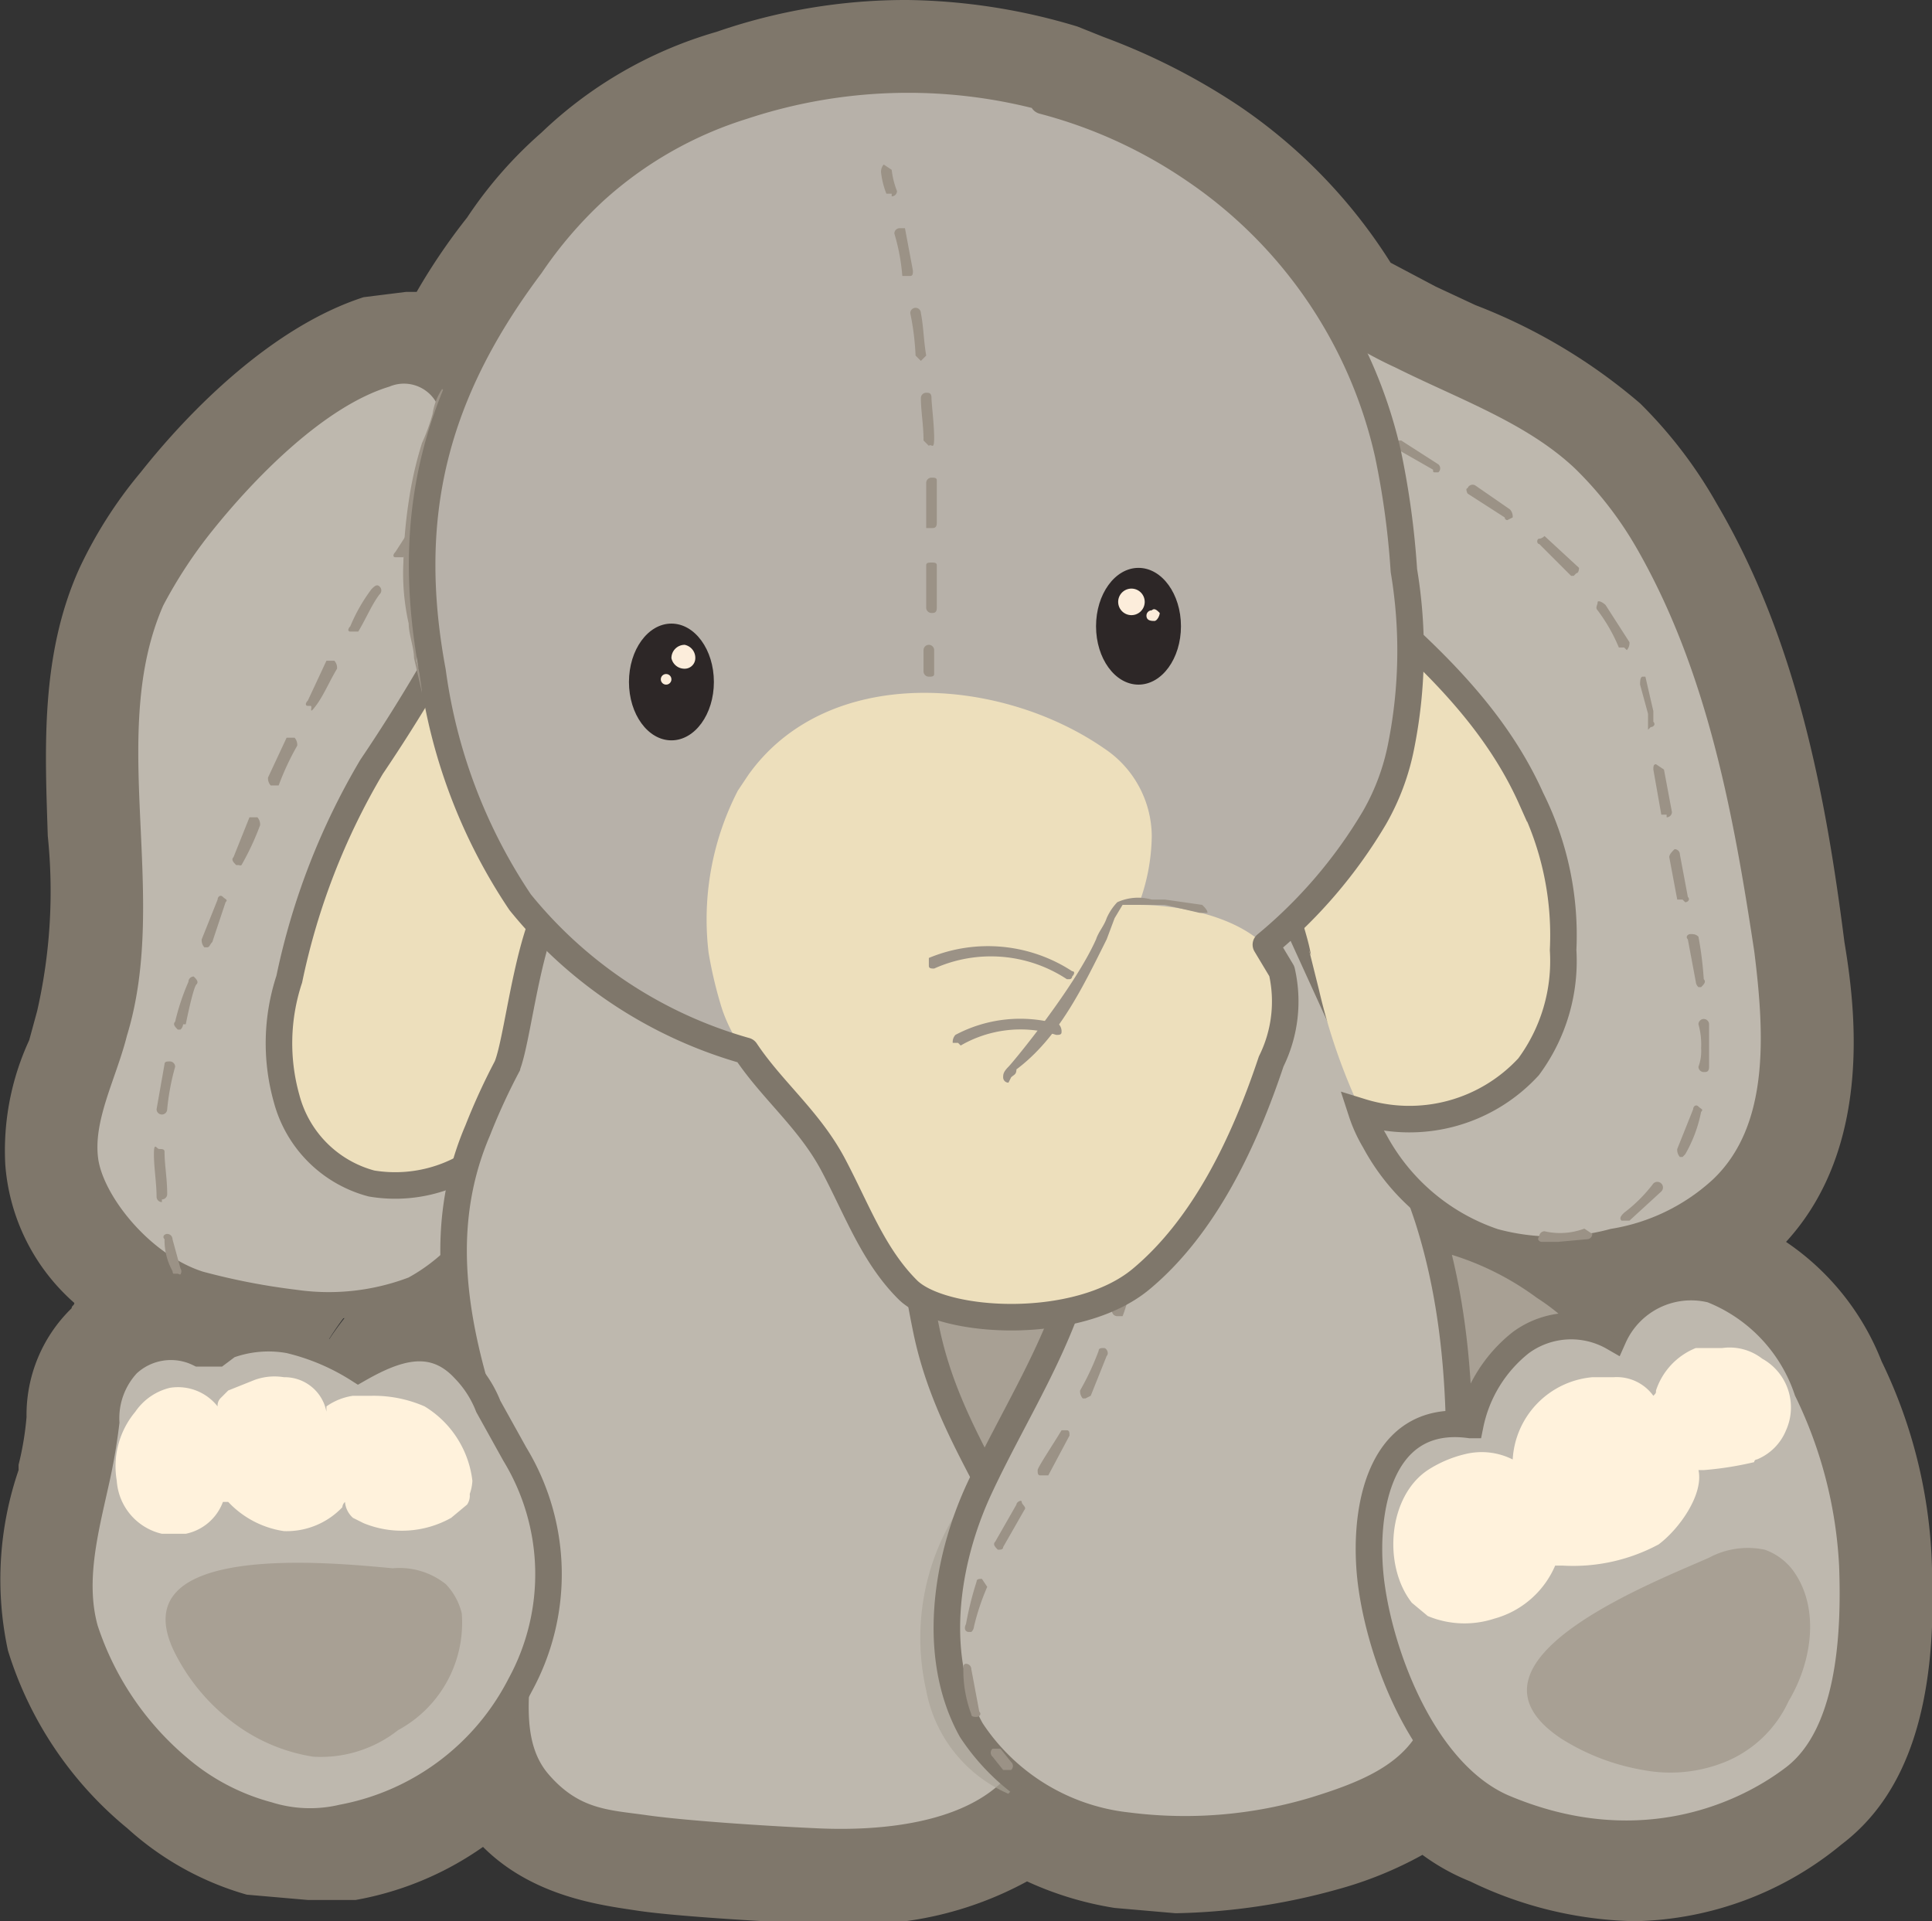 <svg xmlns="http://www.w3.org/2000/svg" viewBox="0 0 72.8 72.4"><rect x="0" y="0" width="72.8" height="72.4" fill="#333333" stroke="none"/><g style="isolation:isolate"><g id="Layer_2" data-name="Layer 2"><g id="Layer_1-2" data-name="Layer 1"><path d="M11.8,51.5c1.5-2.9,4.3-5.2,7.5-5.4a10.3,10.3,0,0,1,.2,3.9l-.3,2.9a2.4,2.4,0,0,1-.3,1.2,2.7,2.7,0,0,1-.8.7C15.9,55.9,10.2,54.8,11.8,51.5Z" style="fill:#7f776b"/><path d="M58.2,48.5A8.6,8.6,0,0,1,61.7,53a.9.9,0,0,1,.1.5l-.4.3a20.6,20.6,0,0,1-5.5,3.3c-.3.1-.7.3-1,.1l-.5-.5a16.6,16.6,0,0,1-1.9-4.3,8.7,8.7,0,0,1-.5-2.2,6.3,6.3,0,0,1,.4-2.7c.3-.8.4-1.1,1.2-1A11.2,11.2,0,0,1,58.2,48.5Z" style="fill:#a8a094;stroke:#7f776b;stroke-miterlimit:10"/><path d="M19.2,25.6a32.9,32.9,0,0,1-.9-4.3,4.2,4.2,0,0,0-.4,1A63.4,63.4,0,0,1,14,28.9a26.1,26.1,0,0,0-3.1,8,7.7,7.7,0,0,0-.1,4.5A4.5,4.5,0,0,0,14,44.6,5.4,5.4,0,0,0,18.8,43a10,10,0,0,0,1.9-3.1C21.4,35.3,20.4,30,19.2,25.6Z" style="fill:#eddfbc"/><path d="M18.8,43A5.4,5.4,0,0,1,14,44.6a4.5,4.5,0,0,1-3.2-3.2,7.7,7.7,0,0,1,.1-4.5,26.1,26.1,0,0,1,3.1-8,63.4,63.4,0,0,0,3.9-6.6,4.2,4.2,0,0,1,.4-1l-.6-3.7a6.2,6.2,0,0,0-.9-2.8,1.9,1.9,0,0,0-2.3-.7c-2.6.8-5.3,3.6-6.9,5.6a18.1,18.1,0,0,0-1.9,2.9c-2.2,5,.2,11.1-1.4,16.3-.4,1.6-1.3,3.2-1.1,4.8s2.1,4,4.3,4.7a25.6,25.6,0,0,0,3.6.7,9,9,0,0,0,4.5-.5c2.6-1.4,4.3-4.6,4.9-7.4a5.1,5.1,0,0,0,.2-1.3A10,10,0,0,1,18.8,43Z" style="fill:#beb8ae;stroke:#7f776b;stroke-miterlimit:10"/><path d="M6.6,48.1a.3.3,0,0,1-.1-.2,2.4,2.4,0,0,1-.3-1.2c-.1-.1,0-.2.1-.2a.2.2,0,0,1,.2.2l.3,1.1a.2.2,0,0,1-.1.3Zm-.5-2.8a.2.2,0,0,1-.2-.2c0-.5-.1-1.1-.1-1.6s.1-.2.2-.2.2,0,.2.1h0c0,.5.1,1,.1,1.6a.2.2,0,0,1-.2.2Zm0-3.3h0a.2.2,0,0,1-.2-.2l.3-1.7c0-.1.1-.1.2-.1a.2.2,0,0,1,.2.2,9,9,0,0,0-.3,1.6A.2.2,0,0,1,6.1,42Zm.7-3.2H6.7c-.1-.1-.2-.2-.1-.3h0A8.8,8.8,0,0,1,7.1,37a.2.2,0,0,1,.2-.2c.1.1.2.2.1.3s-.3,1-.4,1.5H6.9A.3.3,0,0,1,6.8,38.8Zm1-3.1H7.7a.4.4,0,0,1-.1-.3l.6-1.5c0-.1.1-.2.2-.1s.2.1.1.2L8,35.5C7.9,35.6,7.9,35.7,7.8,35.7ZM9,32.6H8.9c-.1-.1-.2-.2-.1-.3l.6-1.5h.3a.4.4,0,0,1,.1.3,10.1,10.1,0,0,1-.7,1.5A.1.1,0,0,1,9,32.6Zm1.3-3h-.1a.4.4,0,0,1-.1-.3l.7-1.5h.3a.4.4,0,0,1,.1.3,10.1,10.1,0,0,0-.7,1.5Zm1.4-3h-.1c-.1,0-.1-.1,0-.2l.7-1.5h.3a.4.4,0,0,1,.1.3c-.3.5-.5,1-.8,1.4S11.8,26.6,11.7,26.6Zm1.6-2.8h-.1c-.1,0-.1-.1,0-.2a6.4,6.4,0,0,1,.8-1.4c.1-.1.2-.2.3-.1a.2.2,0,0,1,0,.3c-.3.4-.5.9-.8,1.4ZM15,21h-.1c-.1,0-.1-.1,0-.2l.9-1.4c0-.1.2-.1.3,0a.1.1,0,0,1,0,.2l-.9,1.4Z" style="fill:#9b9286"/><path d="M21.9,42.4a27.3,27.3,0,0,0,3.6,8.9A21.1,21.1,0,0,0,32,58.4a10.6,10.6,0,0,0,9.3,1.1,11.7,11.7,0,0,0,5.3-4.8,13,13,0,0,0,2.1-5,22.9,22.9,0,0,0-.1-3.7A42.7,42.7,0,0,0,47,37.2a16,16,0,0,0-4.9-7.3,15.3,15.3,0,0,0-4-2.1c-2.9-1.2-6.2-1.9-9.2-1C22.9,28.5,21,37,21.9,42.4Z" style="fill:#a8a094"/><path d="M38.7,58.9c-1.3-3.1-3.1-5.4-3.8-8.8S33.6,41,30.4,37.4c-1.3-1.6-6.6-5.6-8.9-4.1h0c-1.5.5-1.9,5.7-2.4,6.9A24,24,0,0,0,18,42.6c-1.8,4.2-.6,8.4.8,12.4a16.4,16.4,0,0,1,.8,6.6c-.1,1.9-.6,4.1.7,5.6s2.6,1.5,4,1.7,4.3.4,6.5.5,5.8-.1,7.6-2.2a6.3,6.3,0,0,0,1.3-3.5A11.5,11.5,0,0,0,38.7,58.9Z" style="fill:#beb8ae;stroke:#7f776b;stroke-miterlimit:10"/><path d="M21.7,45.2v.2c-.1.4-.1.7-.2,1S21.6,45.6,21.7,45.2Z" style="fill:#beb8ae"/><path d="M21.8,54.9c-.2-1.1-.4-2.1-.5-3.2C21.4,52.8,21.6,53.8,21.8,54.9Z" style="fill:#beb8ae"/><path d="M36.3,56.6a8.9,8.9,0,0,0-1.4,7.1A5.3,5.3,0,0,0,38,67.6l.7-.8c.2-1.2,0-2,.2-3.2a56.7,56.7,0,0,0,.9-12.3c0-1.1-.6-.2-.8.2A53,53,0,0,1,36.3,56.6Z" style="fill:#aaa397;opacity:0.65;mix-blend-mode:multiply"/><path d="M41.3,43a24.2,24.2,0,0,1-.6,4.6c-.7,3-2.5,5.7-3.8,8.5s-1.8,6.4-.3,9.1a8.1,8.1,0,0,0,5.9,3.6,17,17,0,0,0,7.1-.6c1.6-.5,3.2-1.1,4.1-2.4a7,7,0,0,0,.9-3.5c.4-5.4.9-11.1-.8-16.4a31.5,31.5,0,0,0-2-4.7l-3.1-6.8a2.4,2.4,0,0,0-.9-1.1c-1.4-.9-5.3.1-6.2,1.5S41.4,40.8,41.3,43Z" style="fill:#beb8ae;stroke:#7f776b;stroke-miterlimit:10"/><path d="M38,66.7h-.2l-.4-.5a.2.2,0,0,1,0-.3h.3l.4.5a.2.2,0,0,1,0,.3Zm-1.2-2c-.1,0-.2,0-.2-.1a4.7,4.7,0,0,1-.3-1.7c0-.1,0-.2.1-.2a.2.2,0,0,1,.2.2l.3,1.6c.1.1,0,.2-.1.2Zm-.2-3.2h-.1c-.1,0-.2-.1-.1-.3a12.4,12.4,0,0,1,.4-1.6c0-.1.1-.1.2-.1l.2.3a8.8,8.8,0,0,0-.5,1.5A.3.3,0,0,1,36.6,61.5Zm1-3.1h0c-.1-.1-.2-.2-.1-.3l.8-1.4c0-.1.2-.2.2-.1s.2.2.1.3l-.8,1.4C37.8,58.4,37.7,58.4,37.6,58.4Zm1.7-2.8h-.1c-.1,0-.1-.1-.1-.2s.6-1,.9-1.5h.2c.1,0,.1.1.1.2l-.8,1.5Zm1.6-2.9h-.1a.4.4,0,0,1-.1-.3,10.1,10.1,0,0,0,.7-1.5c0-.1.1-.1.2-.1s.2.2.1.3l-.6,1.5Zm1.2-3.1h0a.2.2,0,0,1-.2-.2h0c.2-.5.3-1.1.5-1.6h.2a.2.2,0,0,1,.2.2c-.2.5-.3,1.1-.5,1.6h0C42.3,49.6,42.2,49.6,42.1,49.6Zm.8-3.1h0l-.2-.3a7.6,7.6,0,0,0,.3-1.6c0-.1.1-.2.3-.1s.1.1.1.2l-.3,1.6A.2.2,0,0,1,42.9,46.5Zm.5-3.3h0a.2.2,0,0,1-.2-.2c.1-.5.1-1.1.2-1.6a.2.2,0,0,1,.2-.2c.1,0,.1.1.1.2a8.6,8.6,0,0,1-.1,1.6A.2.2,0,0,1,43.4,43.2Z" style="fill:#9b9286"/><path d="M57.6,40.2a6.7,6.7,0,0,0,1.3-4.4,11.5,11.5,0,0,0-1.2-5.7c-2.5-5.6-8.6-8.7-12.6-13.3,1.3,6.9,2.9,13.7,4.6,20.5a22.7,22.7,0,0,0,1.6,4.6A6.1,6.1,0,0,0,57.6,40.2Z" style="fill:#eddfbc"/><path d="M66.6,35.8c-.8-5.3-1.8-10.7-4.5-15.4a14.3,14.3,0,0,0-2.4-3.1c-1.9-1.8-4.5-2.7-6.9-3.9a14.8,14.8,0,0,1-3.9-2.6c-.6-.6-1.5-2.4-2.5-2.5-3-.2-1.7,6.5-1.4,7.9s.1.4.1.6c4,4.6,10.1,7.7,12.6,13.3a11.5,11.5,0,0,1,1.2,5.7,6.7,6.7,0,0,1-1.3,4.4,6.1,6.1,0,0,1-6.3,1.7,5.4,5.4,0,0,0,.5,1.1,8,8,0,0,0,4.5,3.8,8.6,8.6,0,0,0,4.5,0,7.9,7.9,0,0,0,4.1-2C67.2,42.6,67,39,66.6,35.8Z" style="fill:#beb8ae;stroke:#7f776b;stroke-miterlimit:10"/><path d="M51.8,30.8a8.8,8.8,0,0,0,1-2.7,18.3,18.3,0,0,0,.1-6.6,31.1,31.1,0,0,0-.6-4.4A17.6,17.6,0,0,0,45,6.4a18.3,18.3,0,0,0-5.7-2.6h.5A19.8,19.8,0,0,0,28,4a14.9,14.9,0,0,0-5.6,3.2A16.1,16.1,0,0,0,20,10c-3.6,4.8-4.8,9.4-3.7,15.3A20.5,20.5,0,0,0,19.6,34c2.4,3.4,7.2,5.7,11.2,6.2a23.3,23.3,0,0,0,11.1-1.3A18.9,18.9,0,0,0,51.8,30.8Z" style="fill:#b7b1a9"/><path d="M28.2,29.2l-.4.6a10.6,10.6,0,0,0-1.1,6.1,16,16,0,0,0,.5,2.1c.8,2.4,3,3.7,4.2,5.9s1.5,3.4,2.8,4.7,6.4,1.6,8.8-.4S46.9,43,47.9,40a5.1,5.1,0,0,0,.4-3.4c-.7-1.9-3.6-2.5-5.4-2.5a7.5,7.5,0,0,0,.5-2.6,4,4,0,0,0-1.8-3.3C37.7,25.5,31.2,25,28.2,29.2Z" style="fill:#eddfbc"/><path d="M38,40.8a.2.2,0,0,1-.2-.2c0-.1,0-.2.2-.4s2.5-3,3.3-4.8c.1-.3.3-.5.4-.8a2.1,2.1,0,0,1,.4-.6,1.9,1.9,0,0,1,1.3-.1h.5l1.4.2c.1.1.2.2.2.3h-.3l-1.3-.3H42.3l-.3.5-.3.8c-.9,1.8-1.8,3.7-3.4,4.9h0c0,.2-.1.2-.2.3Z" style="fill:#9b9286"/><path d="M36.1,39.3h-.2a.4.4,0,0,1,.1-.3,5.2,5.2,0,0,1,3.9-.4.4.4,0,0,1,.1.3c0,.1-.1.1-.2.1a4.5,4.5,0,0,0-3.6.4Z" style="fill:#9b9286"/><path d="M40.3,36.9h-.1a5.2,5.2,0,0,0-5-.4c-.1,0-.2,0-.2-.1s0-.2,0-.3a5.8,5.8,0,0,1,5.4.5c.1,0,.1.1,0,.2A.1.1,0,0,1,40.3,36.9Z" style="fill:#9b9286"/><path d="M8.6,50.7a4.4,4.4,0,0,1,2.3-.2,8.5,8.5,0,0,1,2.6,1.1c1.4-.8,2.8-1.3,4,0a4.2,4.2,0,0,1,.9,1.4l1,1.8a8.7,8.7,0,0,1,.2,8.7,9.5,9.5,0,0,1-6.7,5,5.3,5.3,0,0,1-2.8-.1,8.6,8.6,0,0,1-3.4-1.8,11.5,11.5,0,0,1-3.5-5.2c-.5-1.8,0-3.7.4-5.5A22.3,22.3,0,0,0,4,53.6a3,3,0,0,1,.8-2.2A2.4,2.4,0,0,1,7.5,51h.7Z" style="fill:#beb8ae;stroke:#7f776b;stroke-miterlimit:10"/><path d="M51.7,59.9c-.4-2.6.1-6.7,3.7-6.2a5.3,5.3,0,0,1,1.9-3.1,3.2,3.2,0,0,1,3.5-.2,3.2,3.2,0,0,1,3.7-1.8,6.2,6.2,0,0,1,3.6,3.8A17,17,0,0,1,69.8,59c.1,2.7-.1,6.4-2.2,8s-6.1,3.2-11,1.1C53.7,66.8,52.1,62.6,51.7,59.9Z" style="fill:#beb8ae;stroke:#7f776b;stroke-miterlimit:10"/><path d="M17.8,55.8A3.8,3.8,0,0,0,16,53a4.8,4.8,0,0,0-2-.4h-.7a2.3,2.3,0,0,0-1,.4v.2a1.6,1.6,0,0,0-1.6-1.3,2.2,2.2,0,0,0-1.1.1l-1,.4-.3.3a.4.4,0,0,0-.1.3,1.9,1.9,0,0,0-1.8-.7,2.2,2.2,0,0,0-1.3.9,3.2,3.2,0,0,0-.7,2.6,2.2,2.2,0,0,0,1.7,2H7a1.9,1.9,0,0,0,1.4-1.2h.2a3.6,3.6,0,0,0,2.1,1.1,2.9,2.9,0,0,0,2.2-.9.3.3,0,0,1,.1-.2.9.9,0,0,0,.3.6l.4.2a3.8,3.8,0,0,0,3.3-.2l.6-.5a.6.6,0,0,0,.1-.4A1.7,1.7,0,0,0,17.8,55.8Z" style="fill:#fff2dc"/><path d="M6.7,62.5A7.5,7.5,0,0,0,8.9,65a6.7,6.7,0,0,0,2.9,1.2,4.7,4.7,0,0,0,3.2-1,4.6,4.6,0,0,0,2.4-4.4,2.4,2.4,0,0,0-.6-1.1,2.8,2.8,0,0,0-2-.6C12.6,58.9,4.2,58,6.7,62.5Z" style="fill:#a8a094"/><path d="M58.8,65.5a8.4,8.4,0,0,0,3.1,1.2,5.5,5.5,0,0,0,3.1-.3,4.5,4.5,0,0,0,2.4-2.3c.9-1.5,1.2-3.6.1-5a2.3,2.3,0,0,0-1-.7,3.1,3.1,0,0,0-2.1.3C62.4,59.6,54.5,62.6,58.8,65.5Z" style="fill:#a8a094"/><path d="M66.4,51.2a2,2,0,0,0-1.5-.4h-1a2.6,2.6,0,0,0-1.5,1.6c0,.1,0,.1-.1.2a1.7,1.7,0,0,0-1.5-.7H60a3.3,3.3,0,0,0-3,3.1h0a2.6,2.6,0,0,0-1.8-.2,4.5,4.5,0,0,0-1.4.6c-1.5,1-1.7,3.6-.6,5l.6.5a3.6,3.6,0,0,0,2.5.1,3.5,3.5,0,0,0,2.3-2V59h.3a6.8,6.8,0,0,0,3.6-.8c.8-.6,1.7-1.9,1.5-2.8h.2a12.5,12.5,0,0,0,1.9-.3.1.1,0,0,1,.1-.1,2,2,0,0,0,1.1-1.1A2.1,2.1,0,0,0,66.4,51.2Z" style="fill:#fff2dc"/><ellipse cx="25.3" cy="25.7" rx="1.6" ry="2.2" style="fill:#2d2727"/><ellipse cx="42.9" cy="23.6" rx="1.6" ry="2.2" style="fill:#2d2727"/><path d="M15.9,26.1a5,5,0,0,0-.2-1.2V23.8a17.7,17.7,0,0,1,0-2.3,16.2,16.2,0,0,1,.1-2.2,18.5,18.5,0,0,1,.4-2.3l.3-1.2a1.4,1.4,0,0,1,.2-.6c0-.2.1-.4.1-.6h-.1a2.3,2.3,0,0,0-.4,1,7.6,7.6,0,0,1-.4,1.1,14.2,14.2,0,0,0-.5,2.2,17.9,17.9,0,0,0-.2,2.3,8.6,8.6,0,0,0,.2,2.3c0,.4.2.9.2,1.3l.3,1.3Z" style="fill:#9b9286"/><path d="M50.3,12.1a10,10,0,0,1,1,2.9,24.5,24.5,0,0,1,.8,2.9,25.6,25.6,0,0,0,.5,2.7l.3,2.2c.1.4.1.9.2,1.4h.1c0-.4-.1-.9-.1-1.3s-.1-1.4-.1-2.1a11.7,11.7,0,0,0-.4-2.7,24.5,24.5,0,0,0-.8-2.9,17.3,17.3,0,0,0-1.4-3.1Z" style="fill:#9b9286"/><path d="M33.6,7.3h-.2a3.1,3.1,0,0,1-.2-.8.4.4,0,0,1,.1-.3l.3.2a3.1,3.1,0,0,0,.2.8.2.2,0,0,1-.2.2Z" style="fill:#9b9286"/><path d="M35.1,23.1h0a.2.2,0,0,1-.2-.2V21.3c0-.1.1-.1.2-.1h0c.1,0,.2,0,.2.1v1.6C35.3,23.1,35.2,23.1,35.1,23.1Zm0-3.2h-.2V18.2a.2.2,0,0,1,.2-.2c.1,0,.2,0,.2.1v1.6c0,.2-.1.2-.2.2ZM35,16.8l-.2-.2c0-.6-.1-1.1-.1-1.6a.2.2,0,0,1,.2-.2c.1,0,.2,0,.2.2s.1,1,.1,1.5-.1.2-.2.3Zm-.3-3.2-.2-.2a10,10,0,0,0-.2-1.6.2.2,0,0,1,.4,0c.1.5.1,1,.2,1.6l-.2.2Zm-.5-3.2H34a7.6,7.6,0,0,0-.3-1.6.2.2,0,0,1,.2-.2h.2l.3,1.6c0,.1,0,.2-.1.2Z" style="fill:#9b9286"/><path d="M35,25.5h0a.2.2,0,0,1-.2-.2v-.8a.2.2,0,0,1,.4,0v.9C35.2,25.5,35.1,25.5,35,25.5Z" style="fill:#9b9286"/><path d="M58.7,46.8h-.6c-.1,0-.2-.1-.1-.2a.2.2,0,0,1,.2-.2,2.6,2.6,0,0,0,1.5-.1l.3.2a.2.2,0,0,1-.2.2Zm2.6-.8h-.2c-.1-.1,0-.2.1-.3a5.7,5.7,0,0,0,1.1-1.1.2.2,0,1,1,.3.3L61.4,46Zm2.1-2.4h-.1a.4.4,0,0,1-.1-.3l.6-1.5c0-.1.1-.2.2-.1s.2.1.1.2a5.2,5.2,0,0,1-.6,1.6Zm.8-3.2h0a.2.2,0,0,1-.2-.2,1.7,1.7,0,0,0,.1-.7,2.8,2.8,0,0,0-.1-.9.2.2,0,0,1,.4,0v1.6C64.4,40.4,64.3,40.4,64.2,40.4ZM64,37.2a.3.3,0,0,1-.1-.2l-.3-1.6c-.1-.1,0-.2.1-.2s.2,0,.3.1a13.7,13.7,0,0,1,.2,1.6c.1.1,0,.2-.1.3Zm-.6-3.3h-.2l-.3-1.6c0-.1.1-.2.2-.3a.2.2,0,0,1,.2.2l.3,1.6c.1.1,0,.2-.1.2Zm-.6-3.2h-.2l-.3-1.7c0-.1,0-.2.1-.2l.3.2.3,1.6a.2.2,0,0,1-.2.2Zm-.7-3.2v-.6l-.3-1.1c0-.1,0-.3.1-.3H62l.3,1.3v.4c.1.1,0,.2-.1.2Zm-.9-3.1H61a6.4,6.4,0,0,0-.8-1.4c-.1-.1,0-.2,0-.3s.2,0,.3.1l.9,1.4a.4.4,0,0,1-.1.3Zm-1.9-2.7h-.1L58,20.5c-.1,0-.1-.2,0-.2s.2-.1.2-.1l1.3,1.2s0,.2-.1.2Zm-2.5-2.1a.1.1,0,0,1-.1-.1l-1.4-.9s-.1-.2,0-.2a.2.2,0,0,1,.3-.1l1.3.9a.4.4,0,0,1,.1.3Zm-2.7-1.8c-.1,0-.1,0-.1-.1l-1.4-.8a.4.4,0,0,1-.1-.3h.3l1.4.9a.2.2,0,0,1,0,.3Z" style="fill:#9b9286"/><path d="M52.9,21.5a31.1,31.1,0,0,0-.6-4.4A17.6,17.6,0,0,0,45,6.4a18.3,18.3,0,0,0-5.7-2.6h.5A19.8,19.8,0,0,0,28,4a14.9,14.9,0,0,0-5.6,3.2A16.1,16.1,0,0,0,20,10c-3.6,4.8-4.8,9.4-3.7,15.3A20.5,20.5,0,0,0,19.6,34a16.8,16.8,0,0,0,8.5,5.6c1,1.5,2.4,2.6,3.3,4.3s1.5,3.4,2.8,4.7,6.4,1.6,8.8-.4S46.9,43,47.9,40a5.1,5.1,0,0,0,.4-3.4l-.6-1a18.3,18.3,0,0,0,4.1-4.8,8.8,8.8,0,0,0,1-2.7A18.3,18.3,0,0,0,52.9,21.5Z" style="fill:none;stroke:#7f776b;stroke-linecap:round;stroke-linejoin:round"/><path d="M34.2,3a21,21,0,0,1,5.6.8h-.5A18.3,18.3,0,0,1,45,6.4a17,17,0,0,1,5.2,5.5,13.5,13.5,0,0,0,2.6,1.5c2.4,1.2,5,2.1,6.9,3.9a14.3,14.3,0,0,1,2.4,3.1c2.7,4.7,3.7,10.1,4.5,15.4.4,3.2.6,6.8-1.7,9a7.9,7.9,0,0,1-4.1,2,10.7,10.7,0,0,1-2.5.3,6.4,6.4,0,0,1-2-.3,6.6,6.6,0,0,1-2.8-1.6l.3.7c.1.2.1.5.2.7a10.7,10.7,0,0,1,4.2,1.9,9.5,9.5,0,0,1,1.9,1.6,1.1,1.1,0,0,1,.7.3,3,3,0,0,1,2.9-1.8h.8a6.2,6.2,0,0,1,3.6,3.8A17,17,0,0,1,69.8,59c.1,2.7-.1,6.4-2.2,8a9.3,9.3,0,0,1-6,2.3,12.9,12.9,0,0,1-5-1.2,6.3,6.3,0,0,1-2.8-2.6.4.4,0,0,1-.1.3c-.9,1.3-2.5,1.9-4.1,2.4a23.4,23.4,0,0,1-5.3.8l-1.8-.2a8.6,8.6,0,0,1-4.1-1.6l-.4.4h0c-1.6,1.5-4,1.8-6.4,1.8h-.8c-2.2-.1-4.3-.2-6.5-.5s-3.1-.5-4-1.7a5,5,0,0,1-.9-3.4,9.2,9.2,0,0,1-6.5,4.7H11.6a3.9,3.9,0,0,1-1.5-.2,8.6,8.6,0,0,1-3.4-1.8,11.5,11.5,0,0,1-3.5-5.2c-.5-1.8,0-3.7.4-5.5A22.3,22.3,0,0,0,4,53.6a3,3,0,0,1,.8-2.2,2.3,2.3,0,0,1,1.6-.6l1.1.2h.7l.4-.3a4,4,0,0,1,1.5-.3h.8l1.3.4a10.2,10.2,0,0,1,1.3-1.8H11.1a25.6,25.6,0,0,1-3.6-.7l-.8-.3H6.5a5.4,5.4,0,0,1-3.3-4.3c-.2-1.6.7-3.2,1.1-4.8,1.6-5.2-.8-11.3,1.4-16.3a18.1,18.1,0,0,1,1.9-2.9c1.6-2,4.3-4.8,6.9-5.6h.8a1.7,1.7,0,0,1,1.4.6h.1a.5.5,0,0,1,.2.4A21.2,21.2,0,0,1,20,10a16.1,16.1,0,0,1,2.4-2.8A14.9,14.9,0,0,1,28,4a18.7,18.7,0,0,1,6.2-1M49.4,36c-.1-.6-.3-1.1-.4-1.6s-.2.1-.2.2l.6,1.4M34.2,0h0A21.8,21.8,0,0,0,27,1.2,15.9,15.9,0,0,0,20.4,5a16,16,0,0,0-2.8,3.2A23.1,23.1,0,0,0,15.7,11h-.4l-1.6.2c-3.4,1.1-6.5,4.2-8.4,6.6A16.6,16.6,0,0,0,3,21.4c-1.5,3.3-1.3,6.9-1.2,10.1a20.3,20.3,0,0,1-.4,6.6l-.3,1.1a9.9,9.9,0,0,0-.9,4.7,7.7,7.7,0,0,0,2.6,5.2c0,.1-.1.1-.1.2A5.6,5.6,0,0,0,1,53.4a11.3,11.3,0,0,1-.3,1.8v.2a12.7,12.7,0,0,0-.4,6.8,14,14,0,0,0,4.5,6.7,11.3,11.3,0,0,0,4.5,2.5l2.3.2h1.8a12,12,0,0,0,4.8-2c1.9,1.9,4.5,2.2,5.8,2.4s4.5.4,6.7.5h.9a13.3,13.3,0,0,0,7.1-1.6,12.6,12.6,0,0,0,3.3,1l2.3.2a24.3,24.3,0,0,0,6.1-.9,14.4,14.4,0,0,0,3.2-1.3,8.1,8.1,0,0,0,1.8,1,14.8,14.8,0,0,0,6.2,1.5,12.6,12.6,0,0,0,7.8-2.9c2.5-1.9,3.6-5.3,3.4-10.4a18.9,18.9,0,0,0-1.9-7.8,9.7,9.7,0,0,0-3.6-4.5c3.3-3.6,2.6-8.9,2.2-11.3-.7-5.5-1.8-11.4-4.8-16.5a17.2,17.2,0,0,0-2.9-3.8,21.2,21.2,0,0,0-6.2-3.7l-1.5-.7-1.7-.9a20,20,0,0,0-5.7-5.9,24.5,24.5,0,0,0-5.1-2.6l-1-.4A23,23,0,0,0,34.2,0Z" style="fill:#7f776b"/><path d="M26.2,24.8a.4.4,0,0,1-.4.4.5.5,0,0,1-.5-.4.5.5,0,0,1,.5-.5A.5.5,0,0,1,26.2,24.8Z" style="fill:#fceddb"/><circle cx="25.1" cy="25.6" r="0.2" style="fill:#fceddb"/><path d="M43.1,22.5a.5.5,0,1,1-.6-.3A.5.5,0,0,1,43.1,22.5Z" style="fill:#fceddb"/><path d="M43.7,23.1c0,.1-.1.3-.2.3s-.3,0-.3-.2a.2.2,0,0,1,.2-.2C43.5,22.9,43.6,23,43.7,23.1Z" style="fill:#fceddb"/></g></g></g></svg>